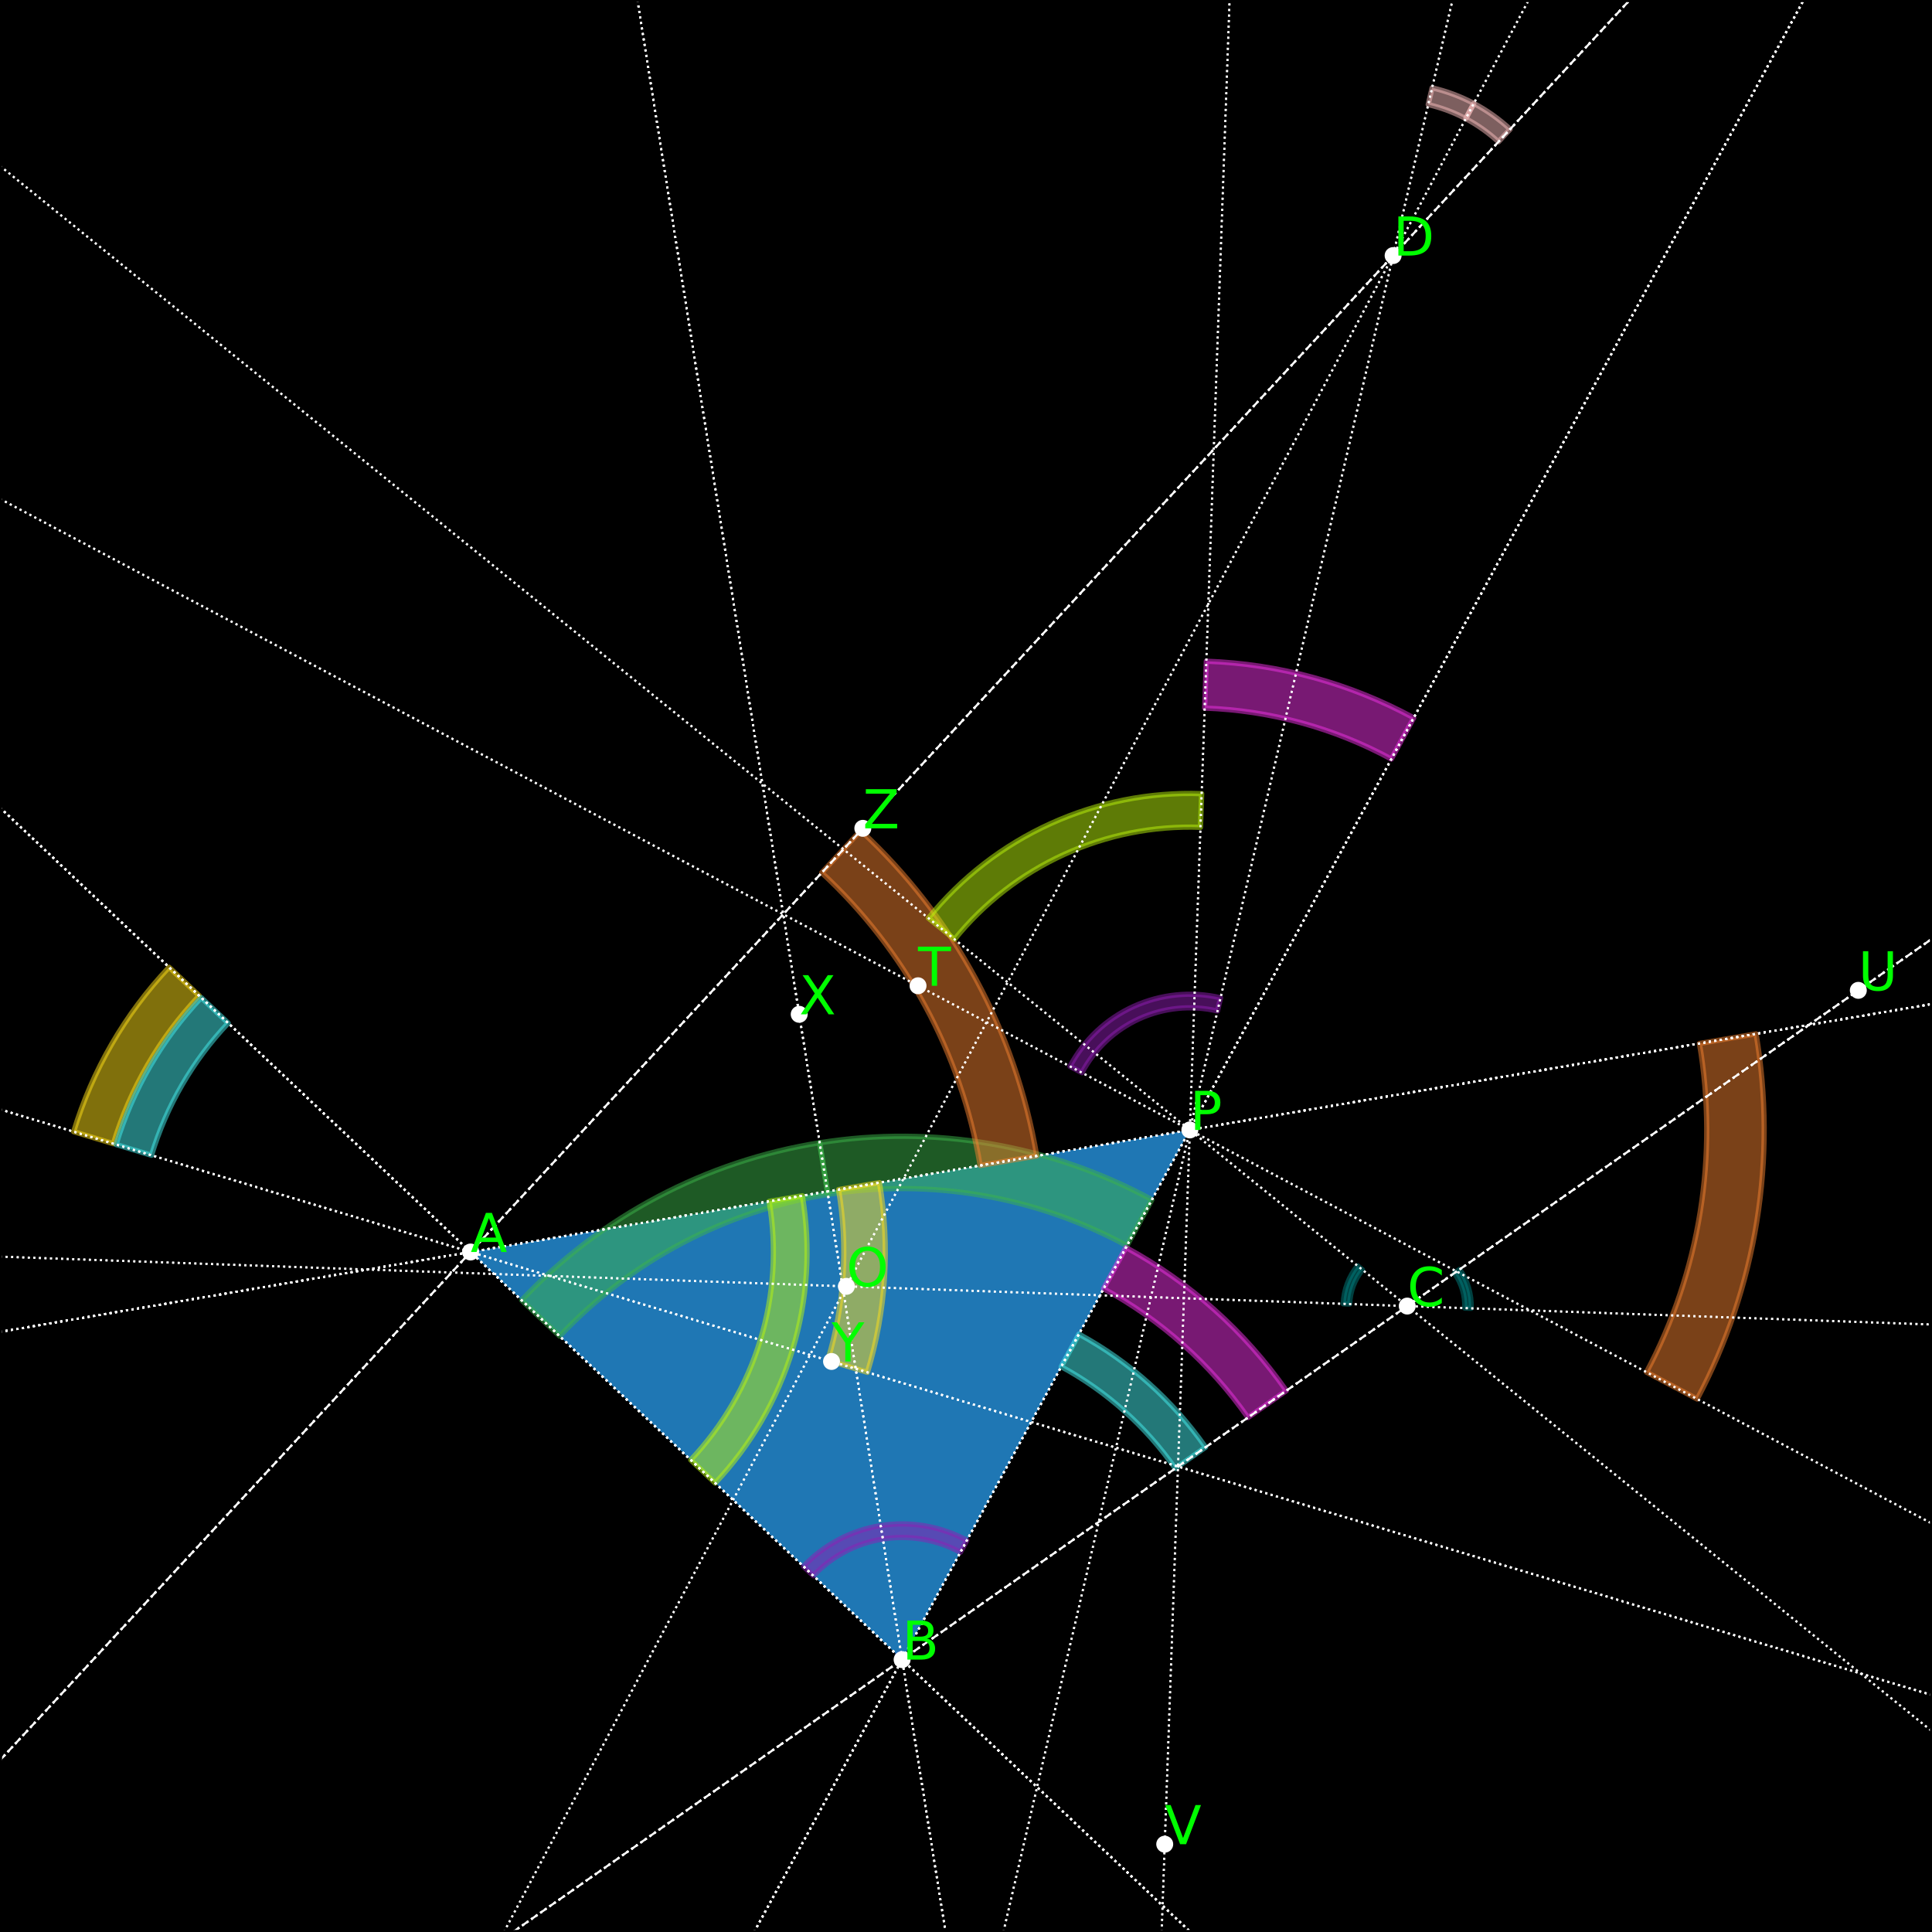 <?xml version="1.0" encoding="utf-8" standalone="no"?>
<!DOCTYPE svg PUBLIC "-//W3C//DTD SVG 1.1//EN"
  "http://www.w3.org/Graphics/SVG/1.1/DTD/svg11.dtd">
<svg xmlns:xlink="http://www.w3.org/1999/xlink" width="368.64pt" height="368.64pt" viewBox="0 0 368.64 368.64" xmlns="http://www.w3.org/2000/svg" version="1.1">
 <defs>
  <style type="text/css">*{stroke-linejoin: round; stroke-linecap: butt}</style>
 </defs>
 <g id="figure_1">
  <g id="patch_1">
   <path d="M 0 368.64 
L 368.64 368.64 
L 368.64 0 
L 0 0 
z
" style="fill: #ffffff"/>
  </g>
  <g id="axes_1">
   <g id="patch_2">
    <path d="M 0 368.64 
L 368.64 368.64 
L 368.64 0 
L 0 0 
z
"/>
   </g>
   <g id="patch_3">
    <path d="M 227.031 215.602 
L 89.786 238.893 
L 172.129 316.668 
z
" clip-path="url(#p89a8a8a66e)" style="fill: #1f77b4"/>
   </g>
   <g id="patch_4">
    <path d="M 156.401 218.048 
C 145.599 219.771 135.152 223.257 125.479 228.367 
C 115.807 233.477 107.039 240.142 99.528 248.094 
L 106.788 254.952 
C 113.548 247.794 121.439 241.796 130.144 237.197 
C 138.85 232.598 148.252 229.461 157.974 227.91 
z
" clip-path="url(#p89a8a8a66e)" style="fill: #3cb44b; opacity: 0.5; stroke: #3cb44b; stroke-linejoin: miter"/>
   </g>
   <g id="patch_5">
    <path d="M 219.8 228.914 
C 210.187 223.692 199.781 220.085 188.999 218.237 
C 178.217 216.389 167.204 216.325 156.401 218.048 
L 157.974 227.91 
C 167.697 226.36 177.608 226.417 187.312 228.08 
C 197.016 229.744 206.381 232.99 215.032 237.69 
z
" clip-path="url(#p89a8a8a66e)" style="fill: #3cb44b; opacity: 0.5; stroke: #3cb44b; stroke-linejoin: miter"/>
   </g>
   <g id="patch_6">
    <path d="M 32.259 184.556 
C 28.065 188.996 24.4 193.905 21.336 199.187 
C 18.272 204.47 15.83 210.089 14.058 215.933 
L 21.631 218.229 
C 23.226 212.969 25.424 207.912 28.181 203.158 
C 30.939 198.404 34.238 193.985 38.011 189.99 
z
" clip-path="url(#p89a8a8a66e)" style="fill: #ffe119; opacity: 0.5; stroke: #ffe119; stroke-linejoin: miter"/>
   </g>
   <g id="patch_7">
    <path d="M 165.514 261.854 
C 167.286 256.01 168.376 249.981 168.761 243.887 
C 169.146 237.792 168.825 231.674 167.803 225.653 
L 160.002 226.977 
C 160.921 232.396 161.21 237.902 160.864 243.387 
C 160.517 248.872 159.536 254.298 157.942 259.558 
z
" clip-path="url(#p89a8a8a66e)" style="fill: #ffe119; opacity: 0.5; stroke: #ffe119; stroke-linejoin: miter"/>
   </g>
   <g id="patch_8">
    <path d="M 171.931 315.427 
C 171.795 315.449 171.663 315.493 171.542 315.557 
C 171.42 315.621 171.309 315.705 171.215 315.805 
L 171.306 315.892 
C 171.391 315.802 171.491 315.726 171.6 315.668 
C 171.71 315.61 171.828 315.571 171.951 315.551 
z
" clip-path="url(#p89a8a8a66e)" style="fill: #4363d8; opacity: 0.5; stroke: #4363d8; stroke-linejoin: miter"/>
   </g>
   <g id="patch_9">
    <path d="M 91.026 238.683 
C 91.002 238.547 90.957 238.416 90.892 238.295 
C 90.826 238.174 90.741 238.064 90.64 237.971 
L 90.555 238.063 
C 90.646 238.147 90.722 238.246 90.781 238.355 
C 90.84 238.464 90.881 238.582 90.902 238.704 
z
" clip-path="url(#p89a8a8a66e)" style="fill: #4363d8; opacity: 0.5; stroke: #4363d8; stroke-linejoin: miter"/>
   </g>
   <g id="patch_10">
    <path d="M 197.827 220.558 
C 195.819 208.723 191.879 197.299 186.167 186.741 
C 180.454 176.184 173.045 166.636 164.237 158.481 
L 156.792 166.522 
C 164.719 173.862 171.387 182.455 176.529 191.956 
C 181.67 201.458 185.215 211.74 187.023 222.392 
z
" clip-path="url(#p89a8a8a66e)" style="fill: #f58231; opacity: 0.5; stroke: #f58231; stroke-linejoin: miter"/>
   </g>
   <g id="patch_11">
    <path d="M 323.842 266.95 
C 329.467 256.346 333.311 244.889 335.221 233.037 
C 337.131 221.186 337.081 209.102 335.072 197.267 
L 324.268 199.1 
C 326.076 209.752 326.121 220.628 324.402 231.294 
C 322.683 241.96 319.223 252.271 314.161 261.816 
z
" clip-path="url(#p89a8a8a66e)" style="fill: #f58231; opacity: 0.5; stroke: #f58231; stroke-linejoin: miter"/>
   </g>
   <g id="patch_12">
    <path d="M 184.489 293.915 
C 179.471 291.19 173.69 290.199 168.051 291.098 
C 162.412 291.997 157.226 294.737 153.305 298.888 
L 155.187 300.666 
C 158.716 296.93 163.384 294.464 168.459 293.655 
C 173.534 292.846 178.737 293.737 183.253 296.191 
z
" clip-path="url(#p89a8a8a66e)" style="fill: #911eb4; opacity: 0.5; stroke: #911eb4; stroke-linejoin: miter"/>
   </g>
   <g id="patch_13">
    <path d="M 232.895 190.381 
C 227.333 189.088 221.496 189.671 216.299 192.037 
C 211.103 194.404 206.832 198.424 204.156 203.469 
L 206.444 204.682 
C 208.852 200.142 212.695 196.524 217.373 194.394 
C 222.05 192.264 227.302 191.739 232.308 192.903 
z
" clip-path="url(#p89a8a8a66e)" style="fill: #911eb4; opacity: 0.5; stroke: #911eb4; stroke-linejoin: miter"/>
   </g>
   <g id="patch_14">
    <path d="M 38.401 190.358 
C 34.655 194.323 31.381 198.708 28.644 203.427 
C 25.908 208.145 23.726 213.164 22.143 218.384 
L 28.908 220.435 
C 30.332 215.737 32.295 211.22 34.759 206.973 
C 37.222 202.727 40.168 198.78 43.539 195.211 
z
" clip-path="url(#p89a8a8a66e)" style="fill: #46f0f0; opacity: 0.5; stroke: #46f0f0; stroke-linejoin: miter"/>
   </g>
   <g id="patch_15">
    <path d="M 230.037 276.137 
C 226.91 271.668 223.275 267.577 219.207 263.944 
C 215.138 260.311 210.662 257.161 205.869 254.557 
L 202.495 260.769 
C 206.809 263.112 210.837 265.947 214.499 269.216 
C 218.161 272.486 221.432 276.168 224.246 280.19 
z
" clip-path="url(#p89a8a8a66e)" style="fill: #46f0f0; opacity: 0.5; stroke: #46f0f0; stroke-linejoin: miter"/>
   </g>
   <g id="patch_16">
    <path d="M 245.445 265.353 
C 241.485 259.695 236.884 254.515 231.732 249.915 
C 226.581 245.316 220.915 241.328 214.847 238.032 
L 210.575 245.895 
C 216.036 248.862 221.136 252.451 225.772 256.591 
C 230.408 260.73 234.549 265.393 238.113 270.485 
z
" clip-path="url(#p89a8a8a66e)" style="fill: #f032e6; opacity: 0.5; stroke: #f032e6; stroke-linejoin: miter"/>
   </g>
   <g id="patch_17">
    <path d="M 269.749 136.965 
C 263.681 133.669 257.252 131.086 250.589 129.268 
C 243.927 127.45 237.077 126.409 230.175 126.167 
L 229.861 135.11 
C 236.072 135.329 242.238 136.265 248.234 137.901 
C 254.23 139.537 260.016 141.862 265.477 144.829 
z
" clip-path="url(#p89a8a8a66e)" style="fill: #f032e6; opacity: 0.5; stroke: #f032e6; stroke-linejoin: miter"/>
   </g>
   <g id="patch_18">
    <path d="M 136.461 282.979 
C 143.288 275.752 148.343 267.036 151.228 257.522 
C 154.113 248.008 154.748 237.953 153.085 228.151 
L 146.755 229.225 
C 148.252 238.047 147.68 247.097 145.084 255.659 
C 142.488 264.222 137.938 272.066 131.794 278.571 
z
" clip-path="url(#p89a8a8a66e)" style="fill: #bcf60c; opacity: 0.5; stroke: #bcf60c; stroke-linejoin: miter"/>
   </g>
   <g id="patch_19">
    <path d="M 229.287 151.438 
C 219.351 151.089 209.469 153.052 200.421 157.172 
C 191.373 161.293 183.405 167.459 177.147 175.184 
L 182.135 179.226 
C 187.768 172.273 194.939 166.724 203.082 163.015 
C 211.225 159.307 220.119 157.54 229.061 157.854 
z
" clip-path="url(#p89a8a8a66e)" style="fill: #bcf60c; opacity: 0.5; stroke: #bcf60c; stroke-linejoin: miter"/>
   </g>
   <g id="patch_20">
    <path d="M 288.144 24.651 
C 287.101 23.686 285.998 22.79 284.839 21.968 
C 283.681 21.146 282.471 20.399 281.216 19.734 
L 279.676 22.637 
C 280.805 23.236 281.895 23.908 282.937 24.648 
C 283.98 25.388 284.973 26.194 285.911 27.063 
z
" clip-path="url(#p89a8a8a66e)" style="fill: #fabebe; opacity: 0.5; stroke: #fabebe; stroke-linejoin: miter"/>
   </g>
   <g id="patch_21">
    <path d="M 281.216 19.734 
C 279.961 19.068 278.664 18.485 277.334 17.987 
C 276.003 17.489 274.642 17.078 273.259 16.756 
L 272.514 19.957 
C 273.76 20.247 274.985 20.617 276.182 21.065 
C 277.379 21.513 278.546 22.038 279.676 22.637 
z
" clip-path="url(#p89a8a8a66e)" style="fill: #fabebe; opacity: 0.5; stroke: #fabebe; stroke-linejoin: miter"/>
   </g>
   <g id="patch_22">
    <path d="M 280.714 249.638 
C 280.76 248.322 280.593 247.007 280.219 245.744 
C 279.845 244.481 279.27 243.286 278.514 242.207 
L 277.514 242.907 
C 278.194 243.879 278.712 244.954 279.048 246.09 
C 279.385 247.227 279.535 248.411 279.493 249.596 
z
" clip-path="url(#p89a8a8a66e)" style="fill: #008080; opacity: 0.5; stroke: #008080; stroke-linejoin: miter"/>
   </g>
   <g id="patch_23">
    <path d="M 259.022 241.522 
C 258.193 242.545 257.535 243.696 257.073 244.93 
C 256.611 246.164 256.352 247.464 256.306 248.78 
L 257.526 248.823 
C 257.568 247.639 257.801 246.468 258.217 245.358 
C 258.632 244.248 259.224 243.212 259.971 242.291 
z
" clip-path="url(#p89a8a8a66e)" style="fill: #008080; opacity: 0.5; stroke: #008080; stroke-linejoin: miter"/>
   </g>
   <g id="PathCollection_1">
    <defs>
     <path id="m54b022740d" d="M 0 1.118 
C 0.297 1.118 0.581 1 0.791 0.791 
C 1 0.581 1.118 0.297 1.118 0 
C 1.118 -0.297 1 -0.581 0.791 -0.791 
C 0.581 -1 0.297 -1.118 0 -1.118 
C -0.297 -1.118 -0.581 -1 -0.791 -0.791 
C -1 -0.581 -1.118 -0.297 -1.118 0 
C -1.118 0.297 -1 0.581 -0.791 0.791 
C -0.581 1 -0.297 1.118 0 1.118 
z
" style="stroke: #ffffff"/>
    </defs>
    <g clip-path="url(#p89a8a8a66e)">
     <use xlink:href="#m54b022740d" x="227.031" y="215.602" style="fill: #ffffff; stroke: #ffffff"/>
    </g>
   </g>
   <g id="PathCollection_2">
    <g clip-path="url(#p89a8a8a66e)">
     <use xlink:href="#m54b022740d" x="89.786" y="238.893" style="fill: #ffffff; stroke: #ffffff"/>
    </g>
   </g>
   <g id="PathCollection_3">
    <g clip-path="url(#p89a8a8a66e)">
     <use xlink:href="#m54b022740d" x="172.129" y="316.668" style="fill: #ffffff; stroke: #ffffff"/>
    </g>
   </g>
   <g id="PathCollection_4">
    <g clip-path="url(#p89a8a8a66e)">
     <use xlink:href="#m54b022740d" x="152.493" y="193.538" style="fill: #ffffff; stroke: #ffffff"/>
    </g>
   </g>
   <g id="PathCollection_5">
    <g clip-path="url(#p89a8a8a66e)">
     <use xlink:href="#m54b022740d" x="158.664" y="259.777" style="fill: #ffffff; stroke: #ffffff"/>
    </g>
   </g>
   <g id="PathCollection_6">
    <g clip-path="url(#p89a8a8a66e)">
     <use xlink:href="#m54b022740d" x="164.634" y="158.051" style="fill: #ffffff; stroke: #ffffff"/>
    </g>
   </g>
   <g id="PathCollection_7">
    <g clip-path="url(#p89a8a8a66e)">
     <use xlink:href="#m54b022740d" x="175.169" y="188.094" style="fill: #ffffff; stroke: #ffffff"/>
    </g>
   </g>
   <g id="PathCollection_8">
    <g clip-path="url(#p89a8a8a66e)">
     <use xlink:href="#m54b022740d" x="265.817" y="48.766" style="fill: #ffffff; stroke: #ffffff"/>
    </g>
   </g>
   <g id="PathCollection_9">
    <g clip-path="url(#p89a8a8a66e)">
     <use xlink:href="#m54b022740d" x="354.582" y="188.966" style="fill: #ffffff; stroke: #ffffff"/>
    </g>
   </g>
   <g id="PathCollection_10">
    <g clip-path="url(#p89a8a8a66e)">
     <use xlink:href="#m54b022740d" x="222.24" y="351.884" style="fill: #ffffff; stroke: #ffffff"/>
    </g>
   </g>
   <g id="PathCollection_11">
    <g clip-path="url(#p89a8a8a66e)">
     <use xlink:href="#m54b022740d" x="268.51" y="249.209" style="fill: #ffffff; stroke: #ffffff"/>
    </g>
   </g>
   <g id="PathCollection_12">
    <g clip-path="url(#p89a8a8a66e)">
     <use xlink:href="#m54b022740d" x="161.497" y="245.447" style="fill: #ffffff; stroke: #ffffff"/>
    </g>
   </g>
   <g id="matplotlib.axis_1">
    <g id="xtick_1">
     <g id="line2d_1">
      <defs>
       <path id="mbdffac260f" d="M 0 0 
L 0 3.5 
" style="stroke: #000000; stroke-width: 0.8"/>
      </defs>
      <g>
       <use xlink:href="#mbdffac260f" x="58.905" y="368.64" style="stroke: #000000; stroke-width: 0.8"/>
      </g>
     </g>
     <g id="text_1">
      <!-- 0.0 -->
      <g transform="translate(50.954 383.238) scale(0.1 -0.1)">
       <defs>
        <path id="DejaVuSans-30" d="M 2034 4250 
Q 1547 4250 1301 3770 
Q 1056 3291 1056 2328 
Q 1056 1369 1301 889 
Q 1547 409 2034 409 
Q 2525 409 2770 889 
Q 3016 1369 3016 2328 
Q 3016 3291 2770 3770 
Q 2525 4250 2034 4250 
z
M 2034 4750 
Q 2819 4750 3233 4129 
Q 3647 3509 3647 2328 
Q 3647 1150 3233 529 
Q 2819 -91 2034 -91 
Q 1250 -91 836 529 
Q 422 1150 422 2328 
Q 422 3509 836 4129 
Q 1250 4750 2034 4750 
z
" transform="scale(0.016)"/>
        <path id="DejaVuSans-2e" d="M 684 794 
L 1344 794 
L 1344 0 
L 684 0 
L 684 794 
z
" transform="scale(0.016)"/>
       </defs>
       <use xlink:href="#DejaVuSans-30"/>
       <use xlink:href="#DejaVuSans-2e" x="63.623"/>
       <use xlink:href="#DejaVuSans-30" x="95.41"/>
      </g>
     </g>
    </g>
    <g id="xtick_2">
     <g id="line2d_2">
      <g>
       <use xlink:href="#mbdffac260f" x="121.591" y="368.64" style="stroke: #000000; stroke-width: 0.8"/>
      </g>
     </g>
     <g id="text_2">
      <!-- 0.5 -->
      <g transform="translate(113.639 383.238) scale(0.1 -0.1)">
       <defs>
        <path id="DejaVuSans-35" d="M 691 4666 
L 3169 4666 
L 3169 4134 
L 1269 4134 
L 1269 2991 
Q 1406 3038 1543 3061 
Q 1681 3084 1819 3084 
Q 2600 3084 3056 2656 
Q 3513 2228 3513 1497 
Q 3513 744 3044 326 
Q 2575 -91 1722 -91 
Q 1428 -91 1123 -41 
Q 819 9 494 109 
L 494 744 
Q 775 591 1075 516 
Q 1375 441 1709 441 
Q 2250 441 2565 725 
Q 2881 1009 2881 1497 
Q 2881 1984 2565 2268 
Q 2250 2553 1709 2553 
Q 1456 2553 1204 2497 
Q 953 2441 691 2322 
L 691 4666 
z
" transform="scale(0.016)"/>
       </defs>
       <use xlink:href="#DejaVuSans-30"/>
       <use xlink:href="#DejaVuSans-2e" x="63.623"/>
       <use xlink:href="#DejaVuSans-35" x="95.41"/>
      </g>
     </g>
    </g>
    <g id="xtick_3">
     <g id="line2d_3">
      <g>
       <use xlink:href="#mbdffac260f" x="184.276" y="368.64" style="stroke: #000000; stroke-width: 0.8"/>
      </g>
     </g>
     <g id="text_3">
      <!-- 1.0 -->
      <g transform="translate(176.325 383.238) scale(0.1 -0.1)">
       <defs>
        <path id="DejaVuSans-31" d="M 794 531 
L 1825 531 
L 1825 4091 
L 703 3866 
L 703 4441 
L 1819 4666 
L 2450 4666 
L 2450 531 
L 3481 531 
L 3481 0 
L 794 0 
L 794 531 
z
" transform="scale(0.016)"/>
       </defs>
       <use xlink:href="#DejaVuSans-31"/>
       <use xlink:href="#DejaVuSans-2e" x="63.623"/>
       <use xlink:href="#DejaVuSans-30" x="95.41"/>
      </g>
     </g>
    </g>
    <g id="xtick_4">
     <g id="line2d_4">
      <g>
       <use xlink:href="#mbdffac260f" x="246.962" y="368.64" style="stroke: #000000; stroke-width: 0.8"/>
      </g>
     </g>
     <g id="text_4">
      <!-- 1.5 -->
      <g transform="translate(239.01 383.238) scale(0.1 -0.1)">
       <use xlink:href="#DejaVuSans-31"/>
       <use xlink:href="#DejaVuSans-2e" x="63.623"/>
       <use xlink:href="#DejaVuSans-35" x="95.41"/>
      </g>
     </g>
    </g>
    <g id="xtick_5">
     <g id="line2d_5">
      <g>
       <use xlink:href="#mbdffac260f" x="309.647" y="368.64" style="stroke: #000000; stroke-width: 0.8"/>
      </g>
     </g>
     <g id="text_5">
      <!-- 2.0 -->
      <g transform="translate(301.696 383.238) scale(0.1 -0.1)">
       <defs>
        <path id="DejaVuSans-32" d="M 1228 531 
L 3431 531 
L 3431 0 
L 469 0 
L 469 531 
Q 828 903 1448 1529 
Q 2069 2156 2228 2338 
Q 2531 2678 2651 2914 
Q 2772 3150 2772 3378 
Q 2772 3750 2511 3984 
Q 2250 4219 1831 4219 
Q 1534 4219 1204 4116 
Q 875 4013 500 3803 
L 500 4441 
Q 881 4594 1212 4672 
Q 1544 4750 1819 4750 
Q 2544 4750 2975 4387 
Q 3406 4025 3406 3419 
Q 3406 3131 3298 2873 
Q 3191 2616 2906 2266 
Q 2828 2175 2409 1742 
Q 1991 1309 1228 531 
z
" transform="scale(0.016)"/>
       </defs>
       <use xlink:href="#DejaVuSans-32"/>
       <use xlink:href="#DejaVuSans-2e" x="63.623"/>
       <use xlink:href="#DejaVuSans-30" x="95.41"/>
      </g>
     </g>
    </g>
   </g>
   <g id="matplotlib.axis_2">
    <g id="ytick_1">
     <g id="line2d_6">
      <defs>
       <path id="m1da015ec03" d="M 0 0 
L -3.5 0 
" style="stroke: #000000; stroke-width: 0.8"/>
      </defs>
      <g>
       <use xlink:href="#m1da015ec03" x="0" y="315.358" style="stroke: #000000; stroke-width: 0.8"/>
      </g>
     </g>
     <g id="text_6">
      <!-- 0.5 -->
      <g transform="translate(-22.903 319.157) scale(0.1 -0.1)">
       <use xlink:href="#DejaVuSans-30"/>
       <use xlink:href="#DejaVuSans-2e" x="63.623"/>
       <use xlink:href="#DejaVuSans-35" x="95.41"/>
      </g>
     </g>
    </g>
    <g id="ytick_2">
     <g id="line2d_7">
      <g>
       <use xlink:href="#m1da015ec03" x="0" y="252.673" style="stroke: #000000; stroke-width: 0.8"/>
      </g>
     </g>
     <g id="text_7">
      <!-- 1.0 -->
      <g transform="translate(-22.903 256.472) scale(0.1 -0.1)">
       <use xlink:href="#DejaVuSans-31"/>
       <use xlink:href="#DejaVuSans-2e" x="63.623"/>
       <use xlink:href="#DejaVuSans-30" x="95.41"/>
      </g>
     </g>
    </g>
    <g id="ytick_3">
     <g id="line2d_8">
      <g>
       <use xlink:href="#m1da015ec03" x="0" y="189.987" style="stroke: #000000; stroke-width: 0.8"/>
      </g>
     </g>
     <g id="text_8">
      <!-- 1.5 -->
      <g transform="translate(-22.903 193.786) scale(0.1 -0.1)">
       <use xlink:href="#DejaVuSans-31"/>
       <use xlink:href="#DejaVuSans-2e" x="63.623"/>
       <use xlink:href="#DejaVuSans-35" x="95.41"/>
      </g>
     </g>
    </g>
    <g id="ytick_4">
     <g id="line2d_9">
      <g>
       <use xlink:href="#m1da015ec03" x="0" y="127.302" style="stroke: #000000; stroke-width: 0.8"/>
      </g>
     </g>
     <g id="text_9">
      <!-- 2.0 -->
      <g transform="translate(-22.903 131.101) scale(0.1 -0.1)">
       <use xlink:href="#DejaVuSans-32"/>
       <use xlink:href="#DejaVuSans-2e" x="63.623"/>
       <use xlink:href="#DejaVuSans-30" x="95.41"/>
      </g>
     </g>
    </g>
    <g id="ytick_5">
     <g id="line2d_10">
      <g>
       <use xlink:href="#m1da015ec03" x="0" y="64.616" style="stroke: #000000; stroke-width: 0.8"/>
      </g>
     </g>
     <g id="text_10">
      <!-- 2.5 -->
      <g transform="translate(-22.903 68.415) scale(0.1 -0.1)">
       <use xlink:href="#DejaVuSans-32"/>
       <use xlink:href="#DejaVuSans-2e" x="63.623"/>
       <use xlink:href="#DejaVuSans-35" x="95.41"/>
      </g>
     </g>
    </g>
    <g id="ytick_6">
     <g id="line2d_11">
      <g>
       <use xlink:href="#m1da015ec03" x="0" y="1.931" style="stroke: #000000; stroke-width: 0.8"/>
      </g>
     </g>
     <g id="text_11">
      <!-- 3.0 -->
      <g transform="translate(-22.903 5.73) scale(0.1 -0.1)">
       <defs>
        <path id="DejaVuSans-33" d="M 2597 2516 
Q 3050 2419 3304 2112 
Q 3559 1806 3559 1356 
Q 3559 666 3084 287 
Q 2609 -91 1734 -91 
Q 1441 -91 1130 -33 
Q 819 25 488 141 
L 488 750 
Q 750 597 1062 519 
Q 1375 441 1716 441 
Q 2309 441 2620 675 
Q 2931 909 2931 1356 
Q 2931 1769 2642 2001 
Q 2353 2234 1838 2234 
L 1294 2234 
L 1294 2753 
L 1863 2753 
Q 2328 2753 2575 2939 
Q 2822 3125 2822 3475 
Q 2822 3834 2567 4026 
Q 2313 4219 1838 4219 
Q 1578 4219 1281 4162 
Q 984 4106 628 3988 
L 628 4550 
Q 988 4650 1302 4700 
Q 1616 4750 1894 4750 
Q 2613 4750 3031 4423 
Q 3450 4097 3450 3541 
Q 3450 3153 3228 2886 
Q 3006 2619 2597 2516 
z
" transform="scale(0.016)"/>
       </defs>
       <use xlink:href="#DejaVuSans-33"/>
       <use xlink:href="#DejaVuSans-2e" x="63.623"/>
       <use xlink:href="#DejaVuSans-30" x="95.41"/>
      </g>
     </g>
    </g>
   </g>
   <g id="line2d_12">
    <path d="M 0 154.087 
L 227.152 368.64 
" clip-path="url(#p89a8a8a66e)" style="fill: none; stroke-dasharray: 0.4,0.66; stroke-dashoffset: 0; stroke: #ffffff; stroke-opacity: 0.9; stroke-width: 0.4"/>
   </g>
   <g id="line2d_13">
    <path d="M 121.629 0 
L 180.417 368.64 
" clip-path="url(#p89a8a8a66e)" style="fill: none; stroke-dasharray: 0.4,0.66; stroke-dashoffset: 0; stroke: #ffffff; stroke-opacity: 0.9; stroke-width: 0.4"/>
   </g>
   <g id="line2d_14">
    <path d="M 121.629 0 
L 180.417 368.64 
" clip-path="url(#p89a8a8a66e)" style="fill: none; stroke-dasharray: 0.4,0.66; stroke-dashoffset: 0; stroke: #ffffff; stroke-opacity: 0.9; stroke-width: 0.4"/>
   </g>
   <g id="line2d_15">
    <path d="M 143.896 368.64 
L 344.153 0 
" clip-path="url(#p89a8a8a66e)" style="fill: none; stroke-dasharray: 0.4,0.66; stroke-dashoffset: 0; stroke: #ffffff; stroke-opacity: 0.9; stroke-width: 0.4"/>
   </g>
   <g id="line2d_16">
    <path d="M 0 154.087 
L 227.152 368.64 
" clip-path="url(#p89a8a8a66e)" style="fill: none; stroke-dasharray: 0.4,0.66; stroke-dashoffset: 0; stroke: #ffffff; stroke-opacity: 0.9; stroke-width: 0.4"/>
   </g>
   <g id="line2d_17">
    <path d="M 0 211.67 
L 368.64 323.441 
" clip-path="url(#p89a8a8a66e)" style="fill: none; stroke-dasharray: 0.4,0.66; stroke-dashoffset: 0; stroke: #ffffff; stroke-opacity: 0.9; stroke-width: 0.4"/>
   </g>
   <g id="line2d_18">
    <path d="M 0 211.67 
L 368.64 323.441 
" clip-path="url(#p89a8a8a66e)" style="fill: none; stroke-dasharray: 0.4,0.66; stroke-dashoffset: 0; stroke: #ffffff; stroke-opacity: 0.9; stroke-width: 0.4"/>
   </g>
   <g id="line2d_19">
    <path d="M 0 254.13 
L 368.64 191.57 
" clip-path="url(#p89a8a8a66e)" style="fill: none; stroke-dasharray: 0.4,0.66; stroke-dashoffset: 0; stroke: #ffffff; stroke-opacity: 0.9; stroke-width: 0.4"/>
   </g>
   <g id="line2d_20">
    <path d="M 0 154.087 
L 227.152 368.64 
" clip-path="url(#p89a8a8a66e)" style="fill: none; stroke-dasharray: 0.4,0.66; stroke-dashoffset: 0; stroke: #ffffff; stroke-opacity: 0.9; stroke-width: 0.4"/>
   </g>
   <g id="line2d_21">
    <path d="M 121.629 0 
L 180.417 368.64 
" clip-path="url(#p89a8a8a66e)" style="fill: none; stroke-dasharray: 0.4,0.66; stroke-dashoffset: 0; stroke: #ffffff; stroke-opacity: 0.9; stroke-width: 0.4"/>
   </g>
   <g id="line2d_22">
    <path d="M 0 335.87 
L 310.967 0 
" clip-path="url(#p89a8a8a66e)" style="fill: none; stroke-dasharray: 0.4,0.66; stroke-dashoffset: 0; stroke: #ffffff; stroke-opacity: 0.9; stroke-width: 0.4"/>
   </g>
   <g id="line2d_23">
    <path d="M 0 254.13 
L 368.64 191.57 
" clip-path="url(#p89a8a8a66e)" style="fill: none; stroke-dasharray: 0.4,0.66; stroke-dashoffset: 0; stroke: #ffffff; stroke-opacity: 0.9; stroke-width: 0.4"/>
   </g>
   <g id="line2d_24">
    <path d="M 0 254.13 
L 368.64 191.57 
" clip-path="url(#p89a8a8a66e)" style="fill: none; stroke-dasharray: 0.4,0.66; stroke-dashoffset: 0; stroke: #ffffff; stroke-opacity: 0.9; stroke-width: 0.4"/>
   </g>
   <g id="line2d_25">
    <path d="M 0 335.87 
L 310.967 0 
" clip-path="url(#p89a8a8a66e)" style="fill: none; stroke-dasharray: 0.4,0.66; stroke-dashoffset: 0; stroke: #ffffff; stroke-opacity: 0.9; stroke-width: 0.4"/>
   </g>
   <g id="line2d_26">
    <path d="M 0 95.185 
L 368.64 290.711 
" clip-path="url(#p89a8a8a66e)" style="fill: none; stroke-dasharray: 0.4,0.66; stroke-dashoffset: 0; stroke: #ffffff; stroke-opacity: 0.9; stroke-width: 0.4"/>
   </g>
   <g id="line2d_27">
    <path d="M 0 254.13 
L 368.64 191.57 
" clip-path="url(#p89a8a8a66e)" style="fill: none; stroke-dasharray: 0.4,0.66; stroke-dashoffset: 0; stroke: #ffffff; stroke-opacity: 0.9; stroke-width: 0.4"/>
   </g>
   <g id="line2d_28">
    <path d="M 0 154.087 
L 227.152 368.64 
" clip-path="url(#p89a8a8a66e)" style="fill: none; stroke-dasharray: 0.4,0.66; stroke-dashoffset: 0; stroke: #ffffff; stroke-opacity: 0.9; stroke-width: 0.4"/>
   </g>
   <g id="line2d_29">
    <path d="M 143.896 368.64 
L 344.153 0 
" clip-path="url(#p89a8a8a66e)" style="fill: none; stroke-dasharray: 0.4,0.66; stroke-dashoffset: 0; stroke: #ffffff; stroke-opacity: 0.9; stroke-width: 0.4"/>
   </g>
   <g id="line2d_30">
    <path d="M 0 95.185 
L 368.64 290.711 
" clip-path="url(#p89a8a8a66e)" style="fill: none; stroke-dasharray: 0.4,0.66; stroke-dashoffset: 0; stroke: #ffffff; stroke-opacity: 0.9; stroke-width: 0.4"/>
   </g>
   <g id="line2d_31">
    <path d="M 191.453 368.64 
L 277.154 0 
" clip-path="url(#p89a8a8a66e)" style="fill: none; stroke-dasharray: 0.4,0.66; stroke-dashoffset: 0; stroke: #ffffff; stroke-opacity: 0.9; stroke-width: 0.4"/>
   </g>
   <g id="line2d_32">
    <path d="M 0 335.87 
L 310.967 0 
" clip-path="url(#p89a8a8a66e)" style="fill: none; stroke-dasharray: 1.48,0.64; stroke-dashoffset: 0; stroke: #ffffff; stroke-width: 0.4"/>
   </g>
   <g id="line2d_33">
    <path d="M 0 154.087 
L 227.152 368.64 
" clip-path="url(#p89a8a8a66e)" style="fill: none; stroke-dasharray: 0.4,0.66; stroke-dashoffset: 0; stroke: #ffffff; stroke-opacity: 0.9; stroke-width: 0.4"/>
   </g>
   <g id="line2d_34">
    <path d="M 0 211.67 
L 368.64 323.441 
" clip-path="url(#p89a8a8a66e)" style="fill: none; stroke-dasharray: 0.4,0.66; stroke-dashoffset: 0; stroke: #ffffff; stroke-opacity: 0.9; stroke-width: 0.4"/>
   </g>
   <g id="line2d_35">
    <path d="M 97.875 368.64 
L 368.64 179.127 
" clip-path="url(#p89a8a8a66e)" style="fill: none; stroke-dasharray: 0.4,0.66; stroke-dashoffset: 0; stroke: #ffffff; stroke-opacity: 0.9; stroke-width: 0.4"/>
   </g>
   <g id="line2d_36">
    <path d="M 143.896 368.64 
L 344.153 0 
" clip-path="url(#p89a8a8a66e)" style="fill: none; stroke-dasharray: 0.4,0.66; stroke-dashoffset: 0; stroke: #ffffff; stroke-opacity: 0.9; stroke-width: 0.4"/>
   </g>
   <g id="line2d_37">
    <path d="M 143.896 368.64 
L 344.153 0 
" clip-path="url(#p89a8a8a66e)" style="fill: none; stroke-dasharray: 0.4,0.66; stroke-dashoffset: 0; stroke: #ffffff; stroke-opacity: 0.9; stroke-width: 0.4"/>
   </g>
   <g id="line2d_38">
    <path d="M 97.875 368.64 
L 368.64 179.127 
" clip-path="url(#p89a8a8a66e)" style="fill: none; stroke-dasharray: 0.4,0.66; stroke-dashoffset: 0; stroke: #ffffff; stroke-opacity: 0.9; stroke-width: 0.4"/>
   </g>
   <g id="line2d_39">
    <path d="M 221.651 368.64 
L 234.611 0 
" clip-path="url(#p89a8a8a66e)" style="fill: none; stroke-dasharray: 0.4,0.66; stroke-dashoffset: 0; stroke: #ffffff; stroke-opacity: 0.9; stroke-width: 0.4"/>
   </g>
   <g id="line2d_40">
    <path d="M 143.896 368.64 
L 344.153 0 
" clip-path="url(#p89a8a8a66e)" style="fill: none; stroke-dasharray: 0.4,0.66; stroke-dashoffset: 0; stroke: #ffffff; stroke-opacity: 0.9; stroke-width: 0.4"/>
   </g>
   <g id="line2d_41">
    <path d="M 0 154.087 
L 227.152 368.64 
" clip-path="url(#p89a8a8a66e)" style="fill: none; stroke-dasharray: 0.4,0.66; stroke-dashoffset: 0; stroke: #ffffff; stroke-opacity: 0.9; stroke-width: 0.4"/>
   </g>
   <g id="line2d_42">
    <path d="M 0 254.13 
L 368.64 191.57 
" clip-path="url(#p89a8a8a66e)" style="fill: none; stroke-dasharray: 0.4,0.66; stroke-dashoffset: 0; stroke: #ffffff; stroke-opacity: 0.9; stroke-width: 0.4"/>
   </g>
   <g id="line2d_43">
    <path d="M 221.651 368.64 
L 234.611 0 
" clip-path="url(#p89a8a8a66e)" style="fill: none; stroke-dasharray: 0.4,0.66; stroke-dashoffset: 0; stroke: #ffffff; stroke-opacity: 0.9; stroke-width: 0.4"/>
   </g>
   <g id="line2d_44">
    <path d="M 0 31.653 
L 368.64 330.338 
" clip-path="url(#p89a8a8a66e)" style="fill: none; stroke-dasharray: 0.4,0.66; stroke-dashoffset: 0; stroke: #ffffff; stroke-opacity: 0.9; stroke-width: 0.4"/>
   </g>
   <g id="line2d_45">
    <path d="M 97.875 368.64 
L 368.64 179.127 
" clip-path="url(#p89a8a8a66e)" style="fill: none; stroke-dasharray: 1.48,0.64; stroke-dashoffset: 0; stroke: #ffffff; stroke-width: 0.4"/>
   </g>
   <g id="line2d_46">
    <path d="M 0 335.87 
L 310.967 0 
" clip-path="url(#p89a8a8a66e)" style="fill: none; stroke-dasharray: 0.4,0.66; stroke-dashoffset: 0; stroke: #ffffff; stroke-opacity: 0.9; stroke-width: 0.4"/>
   </g>
   <g id="line2d_47">
    <path d="M 96.156 368.64 
L 291.682 0 
" clip-path="url(#p89a8a8a66e)" style="fill: none; stroke-dasharray: 0.4,0.66; stroke-dashoffset: 0; stroke: #ffffff; stroke-opacity: 0.9; stroke-width: 0.4"/>
   </g>
   <g id="line2d_48">
    <path d="M 96.156 368.64 
L 291.682 0 
" clip-path="url(#p89a8a8a66e)" style="fill: none; stroke-dasharray: 0.4,0.66; stroke-dashoffset: 0; stroke: #ffffff; stroke-opacity: 0.9; stroke-width: 0.4"/>
   </g>
   <g id="line2d_49">
    <path d="M 191.453 368.64 
L 277.154 0 
" clip-path="url(#p89a8a8a66e)" style="fill: none; stroke-dasharray: 0.4,0.66; stroke-dashoffset: 0; stroke: #ffffff; stroke-opacity: 0.9; stroke-width: 0.4"/>
   </g>
   <g id="line2d_50">
    <path d="M 97.875 368.64 
L 368.64 179.127 
" clip-path="url(#p89a8a8a66e)" style="fill: none; stroke-dasharray: 0.4,0.66; stroke-dashoffset: 0; stroke: #ffffff; stroke-opacity: 0.9; stroke-width: 0.4"/>
   </g>
   <g id="line2d_51">
    <path d="M 0 239.77 
L 368.64 252.729 
" clip-path="url(#p89a8a8a66e)" style="fill: none; stroke-dasharray: 0.4,0.66; stroke-dashoffset: 0; stroke: #ffffff; stroke-opacity: 0.9; stroke-width: 0.4"/>
   </g>
   <g id="line2d_52">
    <path d="M 0 239.77 
L 368.64 252.729 
" clip-path="url(#p89a8a8a66e)" style="fill: none; stroke-dasharray: 0.4,0.66; stroke-dashoffset: 0; stroke: #ffffff; stroke-opacity: 0.9; stroke-width: 0.4"/>
   </g>
   <g id="line2d_53">
    <path d="M 0 31.653 
L 368.64 330.338 
" clip-path="url(#p89a8a8a66e)" style="fill: none; stroke-dasharray: 0.4,0.66; stroke-dashoffset: 0; stroke: #ffffff; stroke-opacity: 0.9; stroke-width: 0.4"/>
   </g>
   <g id="patch_24">
    <path d="M 0 368.64 
L 0 0 
" style="fill: none; stroke: #000000; stroke-width: 0.8; stroke-linejoin: miter; stroke-linecap: square"/>
   </g>
   <g id="patch_25">
    <path d="M 368.64 368.64 
L 368.64 0 
" style="fill: none; stroke: #000000; stroke-width: 0.8; stroke-linejoin: miter; stroke-linecap: square"/>
   </g>
   <g id="patch_26">
    <path d="M 0 368.64 
L 368.64 368.64 
" style="fill: none; stroke: #000000; stroke-width: 0.8; stroke-linejoin: miter; stroke-linecap: square"/>
   </g>
   <g id="patch_27">
    <path d="M 0 0 
L 368.64 0 
" style="fill: none; stroke: #000000; stroke-width: 0.8; stroke-linejoin: miter; stroke-linecap: square"/>
   </g>
   <g id="text_12">
    <!-- P -->
    <g style="fill: #00ff00" transform="translate(227.031 215.602) scale(0.1 -0.1)">
     <defs>
      <path id="DejaVuSans-50" d="M 1259 4147 
L 1259 2394 
L 2053 2394 
Q 2494 2394 2734 2622 
Q 2975 2850 2975 3272 
Q 2975 3691 2734 3919 
Q 2494 4147 2053 4147 
L 1259 4147 
z
M 628 4666 
L 2053 4666 
Q 2838 4666 3239 4311 
Q 3641 3956 3641 3272 
Q 3641 2581 3239 2228 
Q 2838 1875 2053 1875 
L 1259 1875 
L 1259 0 
L 628 0 
L 628 4666 
z
" transform="scale(0.016)"/>
     </defs>
     <use xlink:href="#DejaVuSans-50"/>
    </g>
   </g>
   <g id="text_13">
    <!-- A -->
    <g style="fill: #00ff00" transform="translate(89.786 238.893) scale(0.1 -0.1)">
     <defs>
      <path id="DejaVuSans-41" d="M 2188 4044 
L 1331 1722 
L 3047 1722 
L 2188 4044 
z
M 1831 4666 
L 2547 4666 
L 4325 0 
L 3669 0 
L 3244 1197 
L 1141 1197 
L 716 0 
L 50 0 
L 1831 4666 
z
" transform="scale(0.016)"/>
     </defs>
     <use xlink:href="#DejaVuSans-41"/>
    </g>
   </g>
   <g id="text_14">
    <!-- B -->
    <g style="fill: #00ff00" transform="translate(172.129 316.668) scale(0.1 -0.1)">
     <defs>
      <path id="DejaVuSans-42" d="M 1259 2228 
L 1259 519 
L 2272 519 
Q 2781 519 3026 730 
Q 3272 941 3272 1375 
Q 3272 1813 3026 2020 
Q 2781 2228 2272 2228 
L 1259 2228 
z
M 1259 4147 
L 1259 2741 
L 2194 2741 
Q 2656 2741 2882 2914 
Q 3109 3088 3109 3444 
Q 3109 3797 2882 3972 
Q 2656 4147 2194 4147 
L 1259 4147 
z
M 628 4666 
L 2241 4666 
Q 2963 4666 3353 4366 
Q 3744 4066 3744 3513 
Q 3744 3084 3544 2831 
Q 3344 2578 2956 2516 
Q 3422 2416 3680 2098 
Q 3938 1781 3938 1306 
Q 3938 681 3513 340 
Q 3088 0 2303 0 
L 628 0 
L 628 4666 
z
" transform="scale(0.016)"/>
     </defs>
     <use xlink:href="#DejaVuSans-42"/>
    </g>
   </g>
   <g id="text_15">
    <!-- X -->
    <g style="fill: #00ff00" transform="translate(152.493 193.538) scale(0.1 -0.1)">
     <defs>
      <path id="DejaVuSans-58" d="M 403 4666 
L 1081 4666 
L 2241 2931 
L 3406 4666 
L 4084 4666 
L 2584 2425 
L 4184 0 
L 3506 0 
L 2194 1984 
L 872 0 
L 191 0 
L 1856 2491 
L 403 4666 
z
" transform="scale(0.016)"/>
     </defs>
     <use xlink:href="#DejaVuSans-58"/>
    </g>
   </g>
   <g id="text_16">
    <!-- Y -->
    <g style="fill: #00ff00" transform="translate(158.664 259.777) scale(0.1 -0.1)">
     <defs>
      <path id="DejaVuSans-59" d="M -13 4666 
L 666 4666 
L 1959 2747 
L 3244 4666 
L 3922 4666 
L 2272 2222 
L 2272 0 
L 1638 0 
L 1638 2222 
L -13 4666 
z
" transform="scale(0.016)"/>
     </defs>
     <use xlink:href="#DejaVuSans-59"/>
    </g>
   </g>
   <g id="text_17">
    <!-- Z -->
    <g style="fill: #00ff00" transform="translate(164.634 158.051) scale(0.1 -0.1)">
     <defs>
      <path id="DejaVuSans-5a" d="M 359 4666 
L 4025 4666 
L 4025 4184 
L 1075 531 
L 4097 531 
L 4097 0 
L 288 0 
L 288 481 
L 3238 4134 
L 359 4134 
L 359 4666 
z
" transform="scale(0.016)"/>
     </defs>
     <use xlink:href="#DejaVuSans-5a"/>
    </g>
   </g>
   <g id="text_18">
    <!-- T -->
    <g style="fill: #00ff00" transform="translate(175.169 188.094) scale(0.1 -0.1)">
     <defs>
      <path id="DejaVuSans-54" d="M -19 4666 
L 3928 4666 
L 3928 4134 
L 2272 4134 
L 2272 0 
L 1638 0 
L 1638 4134 
L -19 4134 
L -19 4666 
z
" transform="scale(0.016)"/>
     </defs>
     <use xlink:href="#DejaVuSans-54"/>
    </g>
   </g>
   <g id="text_19">
    <!-- D -->
    <g style="fill: #00ff00" transform="translate(265.817 48.766) scale(0.1 -0.1)">
     <defs>
      <path id="DejaVuSans-44" d="M 1259 4147 
L 1259 519 
L 2022 519 
Q 2988 519 3436 956 
Q 3884 1394 3884 2338 
Q 3884 3275 3436 3711 
Q 2988 4147 2022 4147 
L 1259 4147 
z
M 628 4666 
L 1925 4666 
Q 3281 4666 3915 4102 
Q 4550 3538 4550 2338 
Q 4550 1131 3912 565 
Q 3275 0 1925 0 
L 628 0 
L 628 4666 
z
" transform="scale(0.016)"/>
     </defs>
     <use xlink:href="#DejaVuSans-44"/>
    </g>
   </g>
   <g id="text_20">
    <!-- U -->
    <g style="fill: #00ff00" transform="translate(354.582 188.966) scale(0.1 -0.1)">
     <defs>
      <path id="DejaVuSans-55" d="M 556 4666 
L 1191 4666 
L 1191 1831 
Q 1191 1081 1462 751 
Q 1734 422 2344 422 
Q 2950 422 3222 751 
Q 3494 1081 3494 1831 
L 3494 4666 
L 4128 4666 
L 4128 1753 
Q 4128 841 3676 375 
Q 3225 -91 2344 -91 
Q 1459 -91 1007 375 
Q 556 841 556 1753 
L 556 4666 
z
" transform="scale(0.016)"/>
     </defs>
     <use xlink:href="#DejaVuSans-55"/>
    </g>
   </g>
   <g id="text_21">
    <!-- V -->
    <g style="fill: #00ff00" transform="translate(222.24 351.884) scale(0.1 -0.1)">
     <defs>
      <path id="DejaVuSans-56" d="M 1831 0 
L 50 4666 
L 709 4666 
L 2188 738 
L 3669 4666 
L 4325 4666 
L 2547 0 
L 1831 0 
z
" transform="scale(0.016)"/>
     </defs>
     <use xlink:href="#DejaVuSans-56"/>
    </g>
   </g>
   <g id="text_22">
    <!-- C -->
    <g style="fill: #00ff00" transform="translate(268.51 249.209) scale(0.1 -0.1)">
     <defs>
      <path id="DejaVuSans-43" d="M 4122 4306 
L 4122 3641 
Q 3803 3938 3442 4084 
Q 3081 4231 2675 4231 
Q 1875 4231 1450 3742 
Q 1025 3253 1025 2328 
Q 1025 1406 1450 917 
Q 1875 428 2675 428 
Q 3081 428 3442 575 
Q 3803 722 4122 1019 
L 4122 359 
Q 3791 134 3420 21 
Q 3050 -91 2638 -91 
Q 1578 -91 968 557 
Q 359 1206 359 2328 
Q 359 3453 968 4101 
Q 1578 4750 2638 4750 
Q 3056 4750 3426 4639 
Q 3797 4528 4122 4306 
z
" transform="scale(0.016)"/>
     </defs>
     <use xlink:href="#DejaVuSans-43"/>
    </g>
   </g>
   <g id="text_23">
    <!-- O -->
    <g style="fill: #00ff00" transform="translate(161.497 245.447) scale(0.1 -0.1)">
     <defs>
      <path id="DejaVuSans-4f" d="M 2522 4238 
Q 1834 4238 1429 3725 
Q 1025 3213 1025 2328 
Q 1025 1447 1429 934 
Q 1834 422 2522 422 
Q 3209 422 3611 934 
Q 4013 1447 4013 2328 
Q 4013 3213 3611 3725 
Q 3209 4238 2522 4238 
z
M 2522 4750 
Q 3503 4750 4090 4092 
Q 4678 3434 4678 2328 
Q 4678 1225 4090 567 
Q 3503 -91 2522 -91 
Q 1538 -91 948 565 
Q 359 1222 359 2328 
Q 359 3434 948 4092 
Q 1538 4750 2522 4750 
z
" transform="scale(0.016)"/>
     </defs>
     <use xlink:href="#DejaVuSans-4f"/>
    </g>
   </g>
  </g>
 </g>
 <defs>
  <clipPath id="p89a8a8a66e">
   <rect x="0" y="0" width="368.64" height="368.64"/>
  </clipPath>
 </defs>
</svg>
